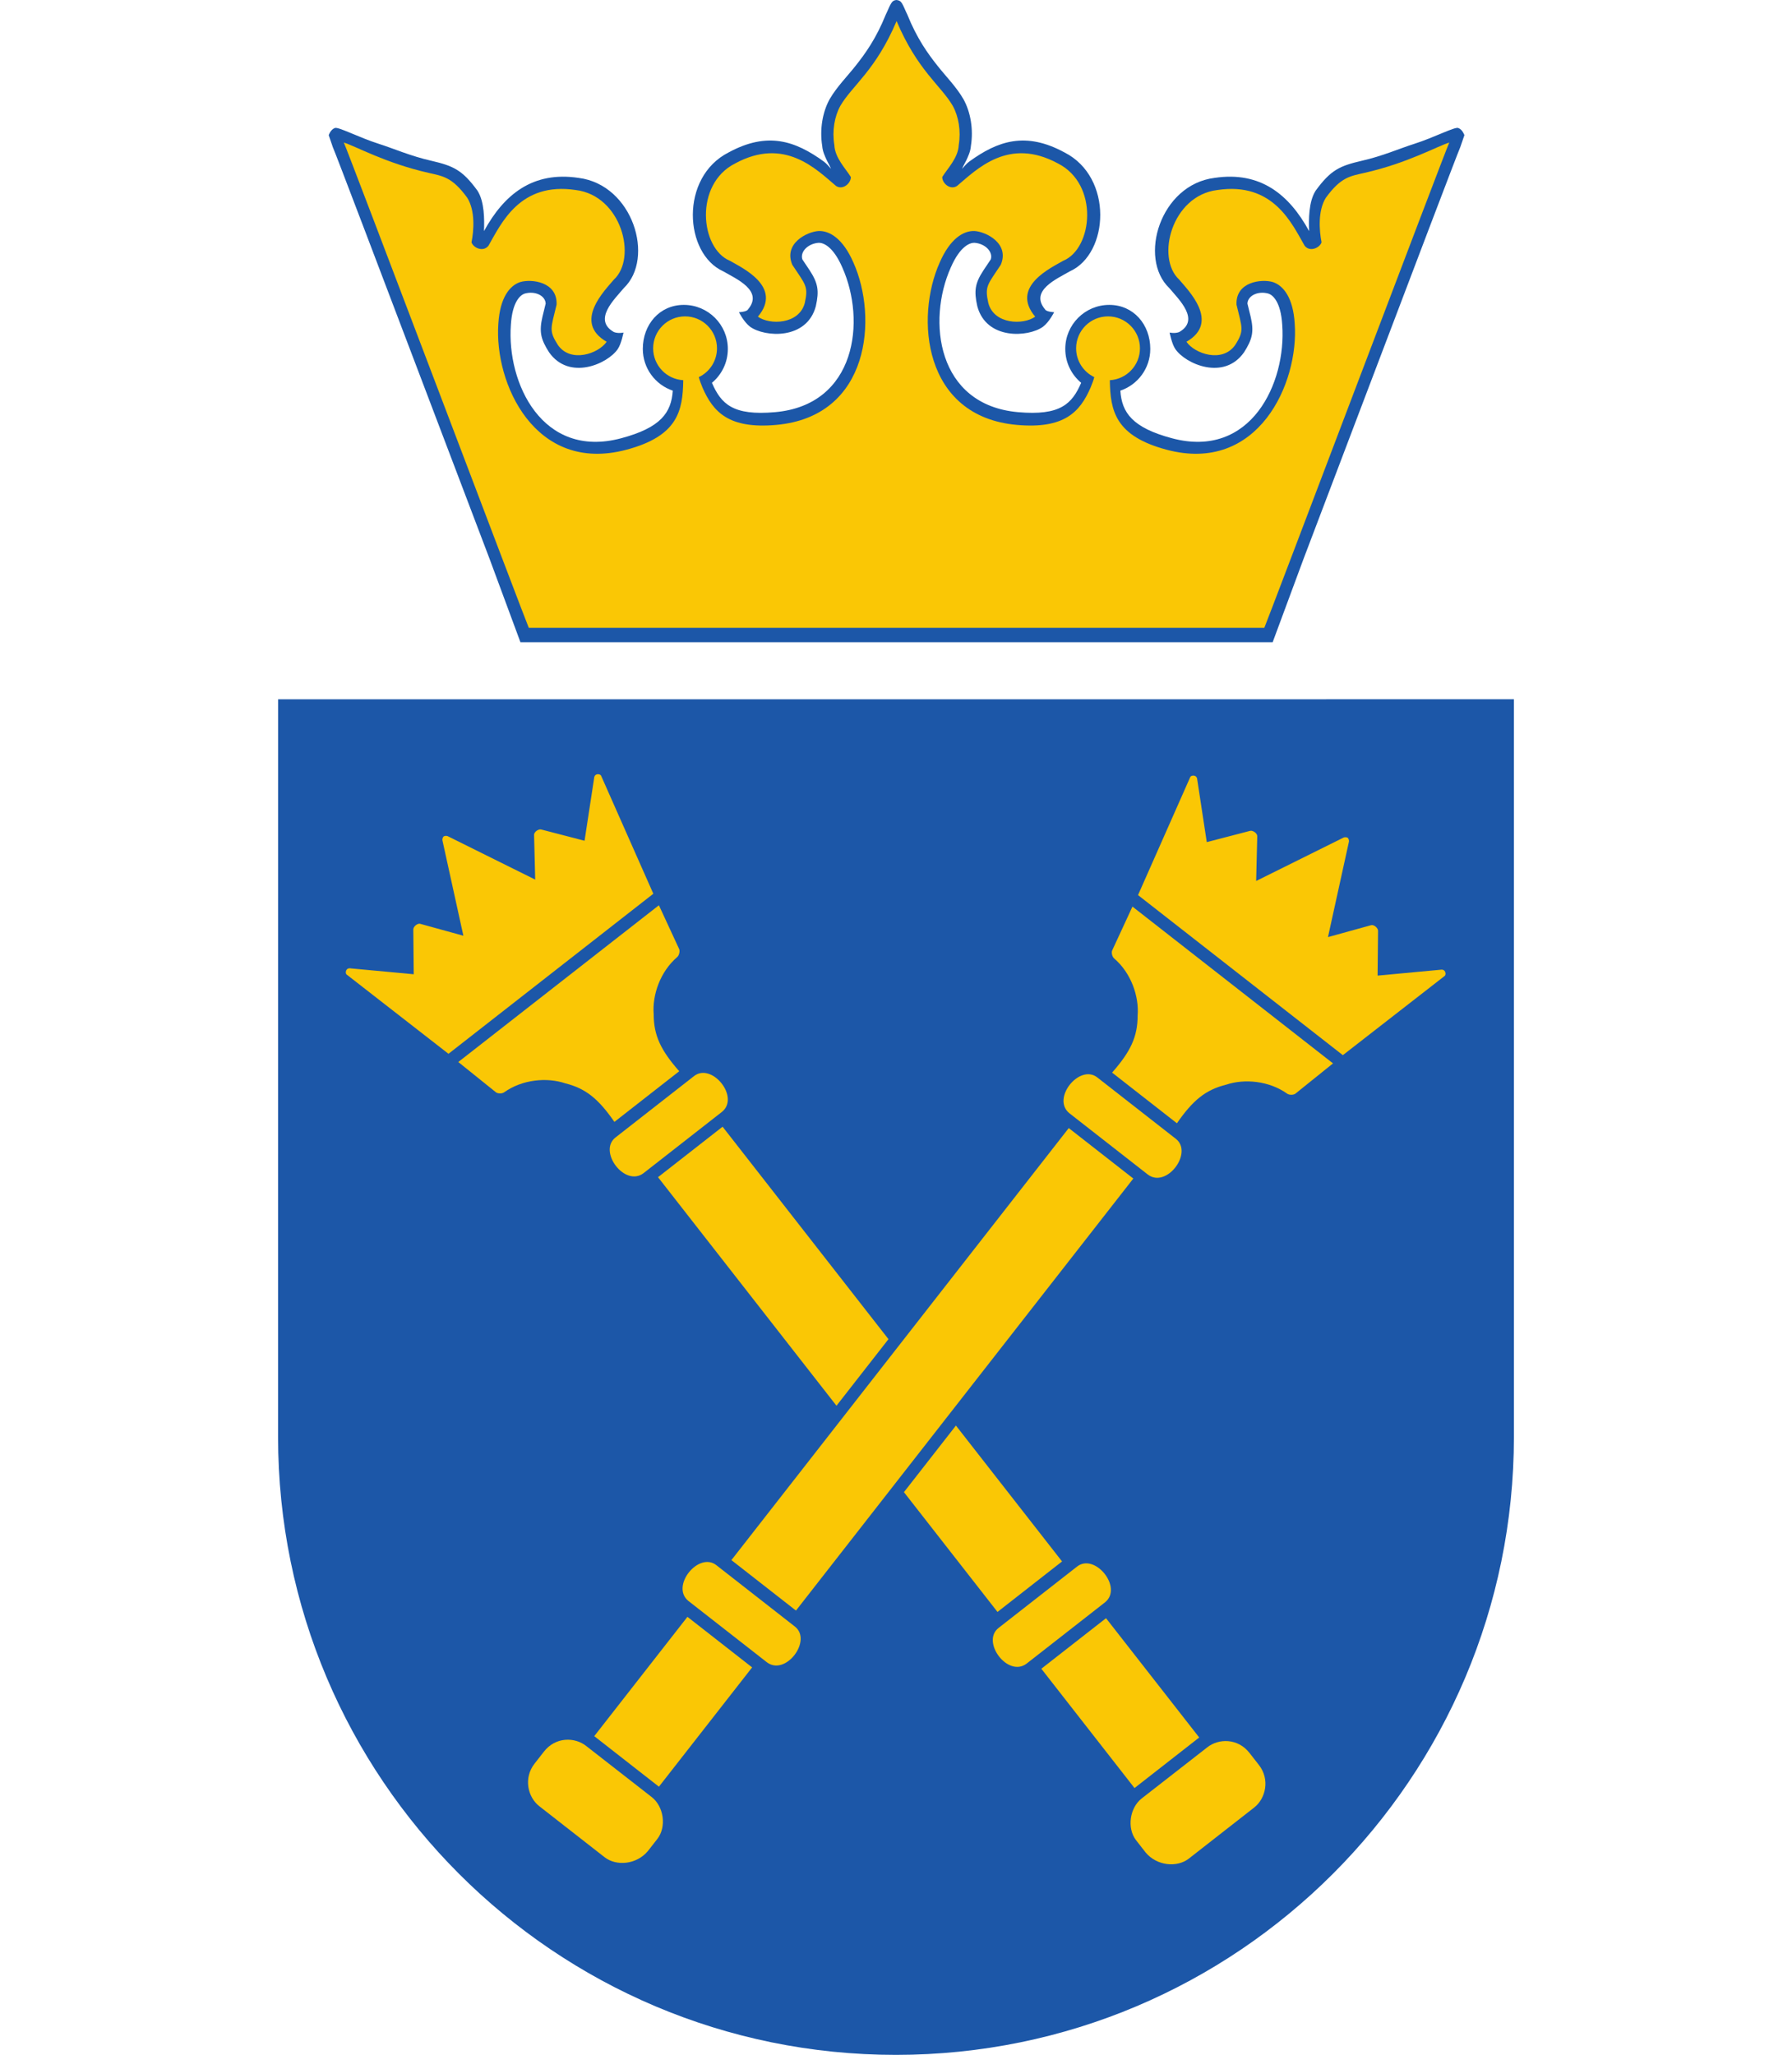 <?xml version="1.0" encoding="UTF-8" standalone="no"?>
<svg
   xmlns:dc="http://purl.org/dc/elements/1.1/"
   xmlns:cc="http://creativecommons.org/ns#"
   xmlns:rdf="http://www.w3.org/1999/02/22-rdf-syntax-ns#"
   xmlns:svg="http://www.w3.org/2000/svg"
   xmlns="http://www.w3.org/2000/svg"
   xmlns:sodipodi="http://sodipodi.sourceforge.net/DTD/sodipodi-0.dtd"
   xmlns:inkscape="http://www.inkscape.org/namespaces/inkscape"
   width="251.997"
   height="288.872"
   viewBox="0 0 201.598 335.098"
   version="1.1"
   id="svg2"
   inkscape:version="0.91 r13725"
   sodipodi:docname="Converted_file_40ecf173.svg">
  <defs
     id="defs41" />
  <sodipodi:namedview
     pagecolor="#ffffff"
     bordercolor="#666666"
     borderopacity="1"
     objecttolerance="10"
     gridtolerance="10"
     guidetolerance="10"
     inkscape:pageopacity="0"
     inkscape:pageshadow="2"
     inkscape:window-width="1280"
     inkscape:window-height="961"
     id="namedview39"
     showgrid="false"
     units="px"
     fit-margin-top="0"
     fit-margin-left="0"
     fit-margin-right="0"
     fit-margin-bottom="0"
     inkscape:zoom="1.0797765"
     inkscape:cx="50.122629"
     inkscape:cy="219.53992"
     inkscape:window-x="-8"
     inkscape:window-y="-8"
     inkscape:window-maximized="1"
     inkscape:current-layer="svg2" />
  <g
     id="surface1"
     transform="translate(-188.887,-125.773)">
    <path
       style="fill:#1c57a8;fill-opacity:1;fill-rule:evenodd;stroke:none"
       d="m 390.484,360.078 c -0.004,55.664 -45.133,100.789 -100.805,100.793 -55.668,0 -100.793,-45.121 -100.793,-100.785 l 0.012,-120.273 201.582,-0.008 z m 0,0"
       id="path5"
       inkscape:connector-curvature="0" />
    <path
       style="fill:#fac705;fill-opacity:1;fill-rule:evenodd;stroke:none"
       d="m 317.867,309.734 10.531,8.23 -55.031,70.453 -10.531,-8.23 z m 0,0"
       id="path7"
       inkscape:connector-curvature="0" />
    <path
       style="fill:#fac705;fill-opacity:1;fill-rule:evenodd;stroke:none"
       d="m 249.199,427.648 c -1.828,2.184 -5.102,2.484 -7.02,1.012 l -10.684,-8.344 c -1.906,-1.492 -2.59,-4.613 -0.773,-6.938 l 1.547,-1.98 c 1.855,-2.375 5.008,-2.41 6.922,-0.867 l 10.672,8.32 c 1.938,1.535 2.406,4.801 0.922,6.766 z m 0,0"
       id="path9"
       inkscape:connector-curvature="0" />
    <path
       style="fill:#fac705;fill-opacity:1;fill-rule:evenodd;stroke:none"
       d="m 328.258,273.617 -3.301,7.133 c -0.156,0.309 -0.035,1.031 0.332,1.336 2.734,2.344 4.07,6.152 3.812,9.309 0.004,3.441 -1.156,5.875 -4.164,9.293 l 10.574,8.262 c 2.59,-3.746 4.672,-5.457 8.012,-6.289 3,-1.012 7.02,-0.637 9.953,1.449 0.383,0.281 1.113,0.227 1.375,0 l 6.125,-4.926 z m 0,0"
       id="path11"
       inkscape:connector-curvature="0" />
    <path
       style="fill:#fac705;fill-opacity:1;fill-rule:evenodd;stroke:none"
       d="m 362.578,297.844 16.629,-12.934 c 0.25,-0.199 0.18,-1.176 -0.738,-0.992 l -10.223,0.953 0.074,-7.277 c 0.027,-0.469 -0.668,-1.094 -1.152,-0.941 l -7.016,1.938 3.406,-15.504 c 0.074,-0.285 -0.07,-0.582 -0.184,-0.691 -0.137,-0.082 -0.461,-0.152 -0.723,-0.012 l -14.215,7.055 0.18,-7.277 c 0.031,-0.508 -0.742,-1.031 -1.191,-0.891 l -7.043,1.832 -1.547,-10.148 c -0.047,-0.934 -1.012,-0.766 -1.141,-0.477 l -8.527,19.262 z m 0,0"
       id="path13"
       inkscape:connector-curvature="0" />
    <path
       style="fill:#fac705;fill-opacity:1;fill-rule:evenodd;stroke:none"
       d="m 335.312,311.469 c 2.941,2.25 -1.5,8.176 -4.555,5.836 l -12.773,-9.98 c -3.008,-2.398 1.664,-8.141 4.555,-5.836 z m 0,0"
       id="path15"
       inkscape:connector-curvature="0" />
    <path
       style="fill:#fac705;fill-opacity:1;fill-rule:evenodd;stroke:none"
       d="m 273.172,391.008 c 2.938,2.25 -1.504,8.172 -4.559,5.832 l -12.773,-9.977 c -3.008,-2.398 1.664,-8.141 4.559,-5.836 z m 0,0"
       id="path17"
       inkscape:connector-curvature="0" />
    <path
       style="fill:#fac705;fill-opacity:1;fill-rule:evenodd;stroke:none"
       d="m 255.664,389.438 10.551,8.246 -15.203,19.453 -10.551,-8.242 z m 0,0"
       id="path19"
       inkscape:connector-curvature="0" />
    <path
       style="fill:#fac705;fill-opacity:1;fill-rule:evenodd;stroke:none"
       d="m 299.461,358.246 17.312,22.16 -10.531,8.234 -15.262,-19.535 z m -38.062,-48.734 27.059,34.645 -8.48,10.855 -29.113,-37.27 z m 0,0"
       id="path21"
       inkscape:connector-curvature="0" />
    <path
       style="fill:#fac705;fill-opacity:1;fill-rule:evenodd;stroke:none"
       d="m 330.41,427.871 c 1.828,2.184 5.102,2.484 7.02,1.012 l 10.684,-8.348 c 1.906,-1.488 2.59,-4.609 0.773,-6.938 l -1.547,-1.977 c -1.855,-2.379 -5.008,-2.414 -6.922,-0.867 l -10.672,8.316 c -1.938,1.535 -2.406,4.805 -0.922,6.766 z m 0,0"
       id="path23"
       inkscape:connector-curvature="0" />
    <path
       style="fill:#fac705;fill-opacity:1;fill-rule:evenodd;stroke:none"
       d="m 251.008,273.398 3.301,7.133 c 0.152,0.309 0.031,1.031 -0.336,1.332 -2.73,2.348 -4.07,6.152 -3.812,9.309 -0.004,3.445 1.156,5.879 4.164,9.293 L 243.75,308.727 c -2.586,-3.742 -4.668,-5.457 -8.008,-6.289 -3,-1.012 -7.02,-0.637 -9.957,1.449 -0.383,0.285 -1.113,0.227 -1.375,0 l -6.125,-4.926 z m 0,0"
       id="path25"
       inkscape:connector-curvature="0" />
    <path
       style="fill:#fac705;fill-opacity:1;fill-rule:evenodd;stroke:none"
       d="m 216.684,297.621 -16.625,-12.934 c -0.25,-0.195 -0.184,-1.172 0.734,-0.988 l 10.223,0.949 -0.07,-7.277 c -0.031,-0.465 0.668,-1.094 1.152,-0.938 l 7.016,1.934 -3.406,-15.5 c -0.074,-0.285 0.07,-0.582 0.184,-0.691 0.133,-0.086 0.461,-0.156 0.719,-0.016 l 14.219,7.055 -0.184,-7.277 c -0.031,-0.504 0.746,-1.031 1.191,-0.887 l 7.043,1.828 1.551,-10.148 c 0.043,-0.934 1.008,-0.766 1.141,-0.473 l 8.527,19.262 z m 0,0"
       id="path27"
       inkscape:connector-curvature="0" />
    <path
       style="fill:#fac705;fill-opacity:1;fill-rule:evenodd;stroke:none"
       d="m 243.949,311.25 c -2.938,2.25 1.504,8.172 4.559,5.832 l 12.773,-9.98 c 3.008,-2.395 -1.664,-8.141 -4.559,-5.832 z m 0,0"
       id="path29"
       inkscape:connector-curvature="0" />
    <path
       style="fill:#fac705;fill-opacity:1;fill-rule:evenodd;stroke:none"
       d="m 306.438,391.23 c -2.938,2.25 1.504,8.172 4.559,5.832 l 12.773,-9.98 c 3.008,-2.398 -1.664,-8.137 -4.559,-5.832 z m 0,0"
       id="path31"
       inkscape:connector-curvature="0" />
    <path
       style="fill:#fac705;fill-opacity:1;fill-rule:evenodd;stroke:none"
       d="m 323.945,389.66 -10.551,8.242 15.199,19.457 10.555,-8.246 z m 0,0"
       id="path33"
       inkscape:connector-curvature="0" />
    <path
       style="fill:#1c57a8;fill-opacity:1;fill-rule:nonzero;stroke:none"
       d="m 228.422,230.504 -5.043,-13.617 -10.285,-27.066 C 205.633,170.176 198.125,150.395 197.816,149.77 l -0.668,-1.953 c 0,0 0.301,-0.914 0.973,-1.156 0.484,-0.305 3.891,1.52 7.254,2.586 2.348,0.742 5.168,1.996 8.539,2.75 3.559,0.832 5.027,1.48 7.508,4.883 1.137,1.805 1.125,4.656 1.055,6.578 3.254,-5.949 7.934,-9.801 15.426,-8.676 8.879,1.109 12.484,13.094 7.387,17.965 -1.566,1.867 -5.078,5.188 -1.629,7.172 0.719,0.285 1.57,0.086 1.57,0.086 0,0 -0.352,1.855 -0.934,2.691 -1.668,2.445 -7.941,5.199 -11.211,0.516 -1.387,-2.164 -1.629,-3.395 -1.066,-5.816 l 0.516,-2.117 c -0.051,-1.305 -1.746,-2.121 -3.461,-1.617 -0.645,0.23 -1.977,1.266 -2.215,5.086 -0.691,9.48 5.121,21.922 17.98,18.496 6.473,-1.723 8.195,-4.18 8.43,-7.766 -2.84,-0.957 -4.887,-3.641 -4.887,-6.805 0,-3.965 2.723,-7.18 6.688,-7.18 3.969,0 7.184,3.215 7.184,7.18 0,2.227 -1.012,4.211 -2.598,5.527 1.5,3.438 3.402,5.398 10.305,4.785 13.254,-1.18 14.855,-14.926 10.965,-23.598 -1.555,-3.57 -3.191,-4.039 -3.855,-4.02 -1.766,0.129 -3.059,1.469 -2.664,2.703 l 1.211,1.812 c 1.355,2.082 1.547,3.32 0.988,5.828 -1.473,5.52 -8.309,5.078 -10.715,3.352 -1.02,-0.766 -1.824,-2.375 -1.824,-2.375 0,0 1.258,-0.051 1.473,-0.453 2.578,-3.062 -1.918,-4.98 -4.031,-6.211 -6.406,-2.879 -7.117,-15.332 0.859,-19.387 6.367,-3.461 10.891,-1.883 15.52,1.465 0.473,0.344 0.891,0.859 1.199,1.203 -0.27,-0.625 -0.363,-0.727 -0.676,-1.355 -0.324,-0.695 -0.699,-1.488 -0.762,-2.367 -0.434,-2.703 0.043,-5.523 1.211,-7.637 1.172,-2.016 2.824,-3.66 4.262,-5.477 1.555,-1.969 3.316,-4.391 4.906,-8.336 0.246,-0.441 0.773,-1.93 1.16,-2.152 0.125,-0.105 0.27,-0.172 0.566,-0.207 0.301,0.035 0.484,0.102 0.609,0.207 0.387,0.223 0.91,1.711 1.16,2.152 1.586,3.945 3.352,6.367 4.906,8.336 1.434,1.816 3.09,3.461 4.258,5.477 1.172,2.113 1.648,4.934 1.215,7.637 -0.062,0.879 -0.441,1.672 -0.762,2.367 -0.316,0.629 -0.41,0.73 -0.68,1.355 0.312,-0.344 0.727,-0.859 1.199,-1.203 4.633,-3.348 9.156,-4.926 15.52,-1.465 7.977,4.055 7.266,16.508 0.859,19.387 -2.109,1.23 -6.609,3.148 -4.031,6.211 0.219,0.402 1.473,0.453 1.473,0.453 0,0 -0.801,1.609 -1.824,2.375 -2.402,1.727 -9.238,2.168 -10.711,-3.352 -0.562,-2.508 -0.371,-3.746 0.988,-5.828 l 1.211,-1.812 c 0.395,-1.234 -0.902,-2.574 -2.668,-2.703 -0.66,-0.019 -2.297,0.449 -3.852,4.02 -3.895,8.672 -2.289,22.418 10.965,23.598 6.898,0.613 8.805,-1.348 10.301,-4.785 -1.582,-1.316 -2.594,-3.301 -2.594,-5.527 0,-3.965 3.215,-7.18 7.18,-7.18 3.965,0 6.688,3.215 6.688,7.18 0,3.164 -2.043,5.848 -4.883,6.805 0.234,3.586 1.957,6.043 8.43,7.766 12.859,3.426 18.668,-9.016 17.977,-18.496 -0.234,-3.82 -1.57,-4.855 -2.215,-5.086 -1.711,-0.504 -3.41,0.312 -3.461,1.617 l 0.52,2.117 c 0.562,2.422 0.316,3.652 -1.066,5.816 -3.27,4.684 -9.543,1.93 -11.215,-0.516 -0.582,-0.836 -0.93,-2.691 -0.93,-2.691 0,0 0.852,0.199 1.566,-0.086 3.453,-1.984 -0.059,-5.305 -1.625,-7.172 -5.098,-4.871 -1.492,-16.855 7.383,-17.965 7.496,-1.125 12.176,2.727 15.426,8.676 -0.066,-1.922 -0.082,-4.773 1.059,-6.578 2.477,-3.402 3.945,-4.051 7.508,-4.883 3.367,-0.754 6.188,-2.008 8.539,-2.75 3.363,-1.066 6.766,-2.891 7.254,-2.586 0.668,0.242 0.973,1.156 0.973,1.156 l -0.672,1.953 c -0.305,0.625 -7.816,20.406 -15.277,40.051 l -10.281,27.066 -5.047,13.617 z m 0,0"
       id="path35"
       inkscape:connector-curvature="0" />
    <path
       style="fill:#fac705;fill-opacity:1;fill-rule:nonzero;stroke:none"
       d="m 229.785,228.156 c -0.16,-0.172 -29.562,-77.887 -30.172,-79.137 1.945,0.602 6.891,3.387 13.832,4.945 2.293,0.535 3.816,0.648 6.297,4.055 1.336,2.117 1.078,5.398 0.699,7.27 0.301,0.93 1.93,1.625 2.762,0.562 2.09,-3.629 5.117,-10.461 14.242,-9.09 7.461,0.91 10.074,11.078 6.211,14.617 -1.406,1.699 -6.742,6.93 -1.172,10.129 -1.34,1.961 -5.871,3.504 -7.949,0.531 -1.527,-2.391 -1.129,-2.75 -0.219,-6.57 0.18,-3.754 -4.086,-4.242 -5.926,-3.699 -1.715,0.559 -3.309,2.543 -3.57,6.773 -0.711,9.73 5.988,24.543 20.891,20.57 8.375,-2.23 9.199,-6.324 9.27,-11.34 -2.738,-0.152 -4.91,-2.422 -4.91,-5.199 0,-2.875 2.332,-5.207 5.207,-5.207 2.875,0 5.207,2.332 5.207,5.207 0,2.074 -1.211,3.863 -2.965,4.699 0.113,0.488 0.41,1.223 0.602,1.707 1.73,3.973 4.277,6.773 12.023,6.086 15.363,-1.367 16.59,-17.578 12.594,-26.477 -1.691,-3.887 -3.867,-5.203 -5.672,-5.145 -1.914,0.121 -5.754,2.035 -4.301,5.504 2.16,3.277 2.656,3.48 2.039,6.246 -0.934,3.504 -5.723,3.605 -7.648,2.223 4.137,-4.91 -2.664,-8.004 -4.566,-9.117 -4.844,-2.004 -5.863,-12.453 0.836,-15.863 8.109,-4.406 13.285,0.977 16.492,3.672 1.145,0.719 2.438,-0.496 2.402,-1.473 -0.809,-1.324 -2.609,-3.109 -2.691,-5.207 -0.383,-2.312 0.027,-4.68 0.973,-6.387 1.914,-3.301 5.777,-5.781 9.18,-13.832 3.406,8.051 7.254,10.531 9.168,13.832 0.941,1.707 1.355,4.074 0.969,6.387 -0.078,2.098 -1.883,3.883 -2.688,5.207 -0.035,0.977 1.254,2.191 2.398,1.473 3.207,-2.695 8.387,-8.078 16.492,-3.672 6.703,3.41 5.68,13.859 0.84,15.863 -1.902,1.113 -8.703,4.207 -4.566,9.117 -1.93,1.383 -6.715,1.281 -7.648,-2.223 -0.617,-2.766 -0.125,-2.969 2.035,-6.246 1.457,-3.469 -2.383,-5.383 -4.297,-5.504 -1.805,-0.059 -3.984,1.258 -5.672,5.145 -3.996,8.898 -2.77,25.109 12.594,26.477 7.746,0.688 10.289,-2.113 12.02,-6.086 0.195,-0.484 0.488,-1.219 0.605,-1.707 -1.754,-0.836 -2.965,-2.625 -2.965,-4.699 0,-2.875 2.332,-5.207 5.207,-5.207 2.875,0 5.207,2.332 5.207,5.207 0,2.777 -2.176,5.047 -4.914,5.199 0.074,5.016 0.898,9.109 9.273,11.34 14.902,3.973 21.598,-10.84 20.887,-20.57 -0.258,-4.23 -1.852,-6.215 -3.57,-6.773 -1.84,-0.543 -6.105,-0.055 -5.922,3.699 0.91,3.82 1.305,4.18 -0.223,6.57 -2.078,2.973 -6.605,1.43 -7.945,-0.531 5.566,-3.199 0.234,-8.43 -1.176,-10.129 -3.863,-3.539 -1.25,-13.707 6.215,-14.617 9.125,-1.371 12.148,5.461 14.242,9.09 0.828,1.062 2.457,0.367 2.758,-0.562 -0.375,-1.871 -0.633,-5.152 0.703,-7.27 2.477,-3.406 4,-3.52 6.293,-4.055 6.941,-1.559 11.887,-4.344 13.836,-4.945 -0.613,1.25 -30.016,78.965 -30.172,79.137 z m 0,0"
       id="path37"
       inkscape:connector-curvature="0" />
  </g>
</svg>
